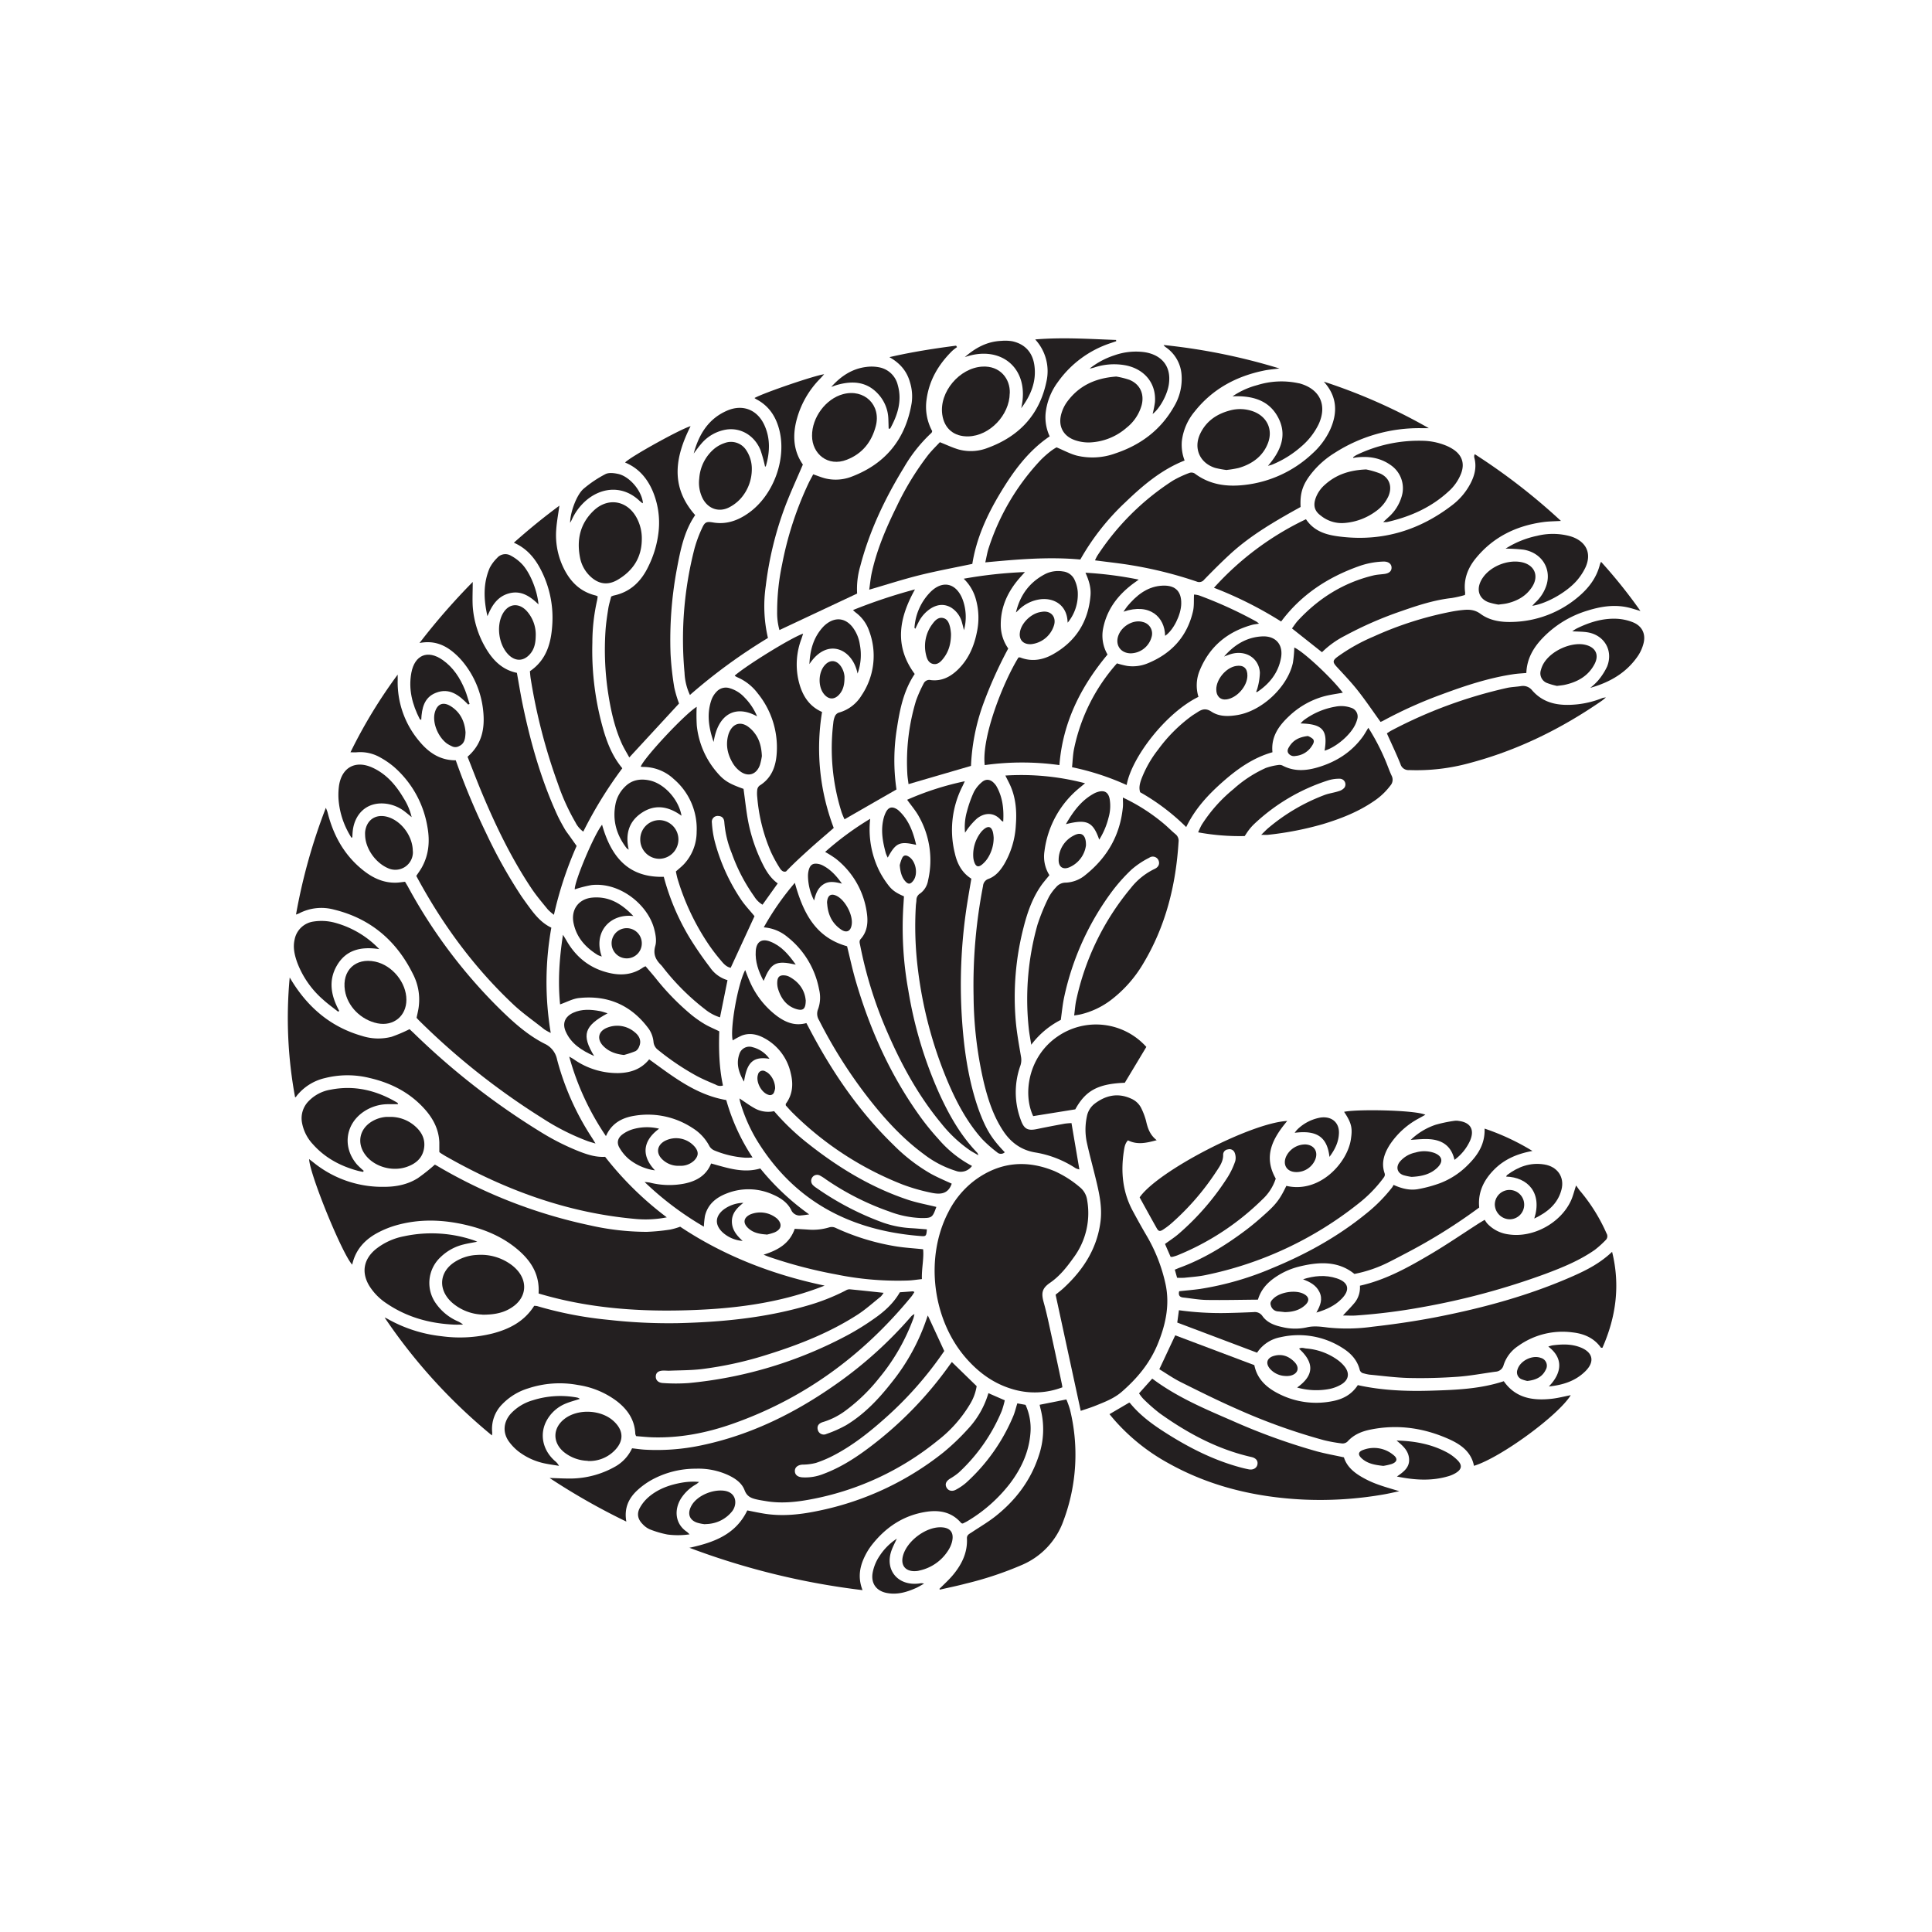 <svg id="Livello_1" data-name="Livello 1" xmlns="http://www.w3.org/2000/svg" viewBox="0 0 841.89 841.89">
  <defs>
    <style>
      .cls-1 {
        fill: #231f20;
      }
    </style>
  </defs>
  <title>Glos</title>
  <g>
    <path class="cls-1" d="M392.07,563.13l5.73-.42c.14,0,.31.14.67.31-.45.66-.82,1.35-1.31,1.94-21,25.6-46.7,44.52-78,55.5-11.38,4-23.1,6.28-35.24,5.85-2.25-.09-4.49-.33-6.7-.5a3.58,3.58,0,0,1-.38-.93c-.23-6.11-3.33-10.64-8-14.27a37.2,37.2,0,0,0-16.91-7.07A43.66,43.66,0,0,0,230.15,605a26.33,26.33,0,0,0-11.27,6.88,15.22,15.22,0,0,0-4.39,12.43,7.84,7.84,0,0,1-.12,1.19,239.76,239.76,0,0,1-46.77-51.38,10.83,10.83,0,0,1,1.1.49,61.23,61.23,0,0,0,23.64,7.65,58.84,58.84,0,0,0,22.43-1.22c7.3-1.92,13.73-5.25,18-12a5.74,5.74,0,0,1,1.33.11,165.63,165.63,0,0,0,31.2,6,234.55,234.55,0,0,0,30.2,1.43c18.92-.46,37.68-2.25,56-7.56a91.47,91.47,0,0,0,16.94-6.63,3.36,3.36,0,0,1,1.74-.57c4.85.45,9.69,1,14.85,1.54a10,10,0,0,1-1.21,1.62c-3.33,2.66-6.51,5.55-10.07,7.86-12.14,7.83-25.47,13.1-39.19,17.39a158.51,158.51,0,0,1-28.91,6.38c-4.68.55-9.43.5-14.14.7-.73,0-1.45-.06-2.18-.07-2.27,0-3.46.79-3.56,2.44s1,2.89,3.19,3a80.09,80.09,0,0,0,11.17,0,183.29,183.29,0,0,0,69.57-21.07,112.65,112.65,0,0,0,11.09-6.91c4.51-3.11,8.57-6.74,11.35-11.62"/>
    <path class="cls-1" d="M359.26,560.25c-20.1,7.94-41.13,10.31-62.41,10.77-21,.47-41.84-1.3-62.15-7.37.52-8.27-3.29-14.2-9.09-19.13-6.44-5.47-14-8.68-22.13-10.63-10.5-2.52-21-2.88-31.47.23a41.67,41.67,0,0,0-6.8,2.74c-5.94,3-10.25,7.46-11.73,14.23-4.32-4.58-18.5-39.21-18.78-46,.75.58,1.39,1.06,2,1.55a47.56,47.56,0,0,0,30.81,10.53c5.12,0,10.17-1,14.58-3.79a81.24,81.24,0,0,0,7.4-5.88c.14.07.61.3,1.06.57A220.66,220.66,0,0,0,257,533.94a112.87,112.87,0,0,0,24.84,2.85,89.09,89.09,0,0,0,10.28-1,29.92,29.92,0,0,0,4.27-1.24c18.93,12.63,40.16,20.89,62.92,25.66"/>
    <path class="cls-1" d="M462.93,604.54a33.65,33.65,0,0,1-22.15.66c-8-2.44-14.38-7.17-19.82-13.38-14.73-16.86-18-43.85-7.71-63.62a39.69,39.69,0,0,1,11.8-14.08c10.77-7.8,22.34-8.82,34.52-3.77a46,46,0,0,1,11,7,8.76,8.76,0,0,1,3.19,5.76,32.53,32.53,0,0,1-6,25c-2.9,4.07-6,8-10.18,10.87-3.61,2.49-3.9,4.54-2.73,8.72,1.32,4.7,2.29,9.51,3.34,14.28,1.52,6.91,3,13.84,4.45,20.76.12.52.19,1,.32,1.84"/>
    <path class="cls-1" d="M272.94,663.05a287,287,0,0,1-33.45-19c3.78.09,7.11.32,10.42.21a40,40,0,0,0,18.38-5.3,17.58,17.58,0,0,0,7.14-7.85c1.83.2,3.62.48,5.42.59a93.52,93.52,0,0,0,24.64-1.85c22-4.58,41.55-14.39,59.71-27.29a179.93,179.93,0,0,0,31.65-28.68,4.24,4.24,0,0,1,1.62-1.24,16.8,16.8,0,0,1-.45,1.86,88,88,0,0,1-15,26.08,77,77,0,0,1-14.42,14,31.91,31.91,0,0,1-9.88,5.06c-2,.57-2.76,1.76-2.38,3.33a2.69,2.69,0,0,0,3.82,1.88,52.05,52.05,0,0,0,8.65-3.86c7.8-4.73,14-11.26,19.58-18.37a90.5,90.5,0,0,0,15.51-28.28c.1-.31.22-.61.41-1.11,2.44,5.27,4.78,10.33,7.16,15.49a158.35,158.35,0,0,1-26.07,29.54c-6.75,6-13.81,11.56-21.81,15.78a52,52,0,0,1-8,3.43,23.48,23.48,0,0,1-5.89.75c-2,.14-3.34,1.14-3.33,2.78s1.17,2.58,3.12,2.76a21.13,21.13,0,0,0,9.33-1.48c7.66-2.85,14.41-7.26,20.85-12.18a163,163,0,0,0,34-35.09c.36-.5.74-1,1.12-1.49l10.8,10.51a21.3,21.3,0,0,1-3,8,57,57,0,0,1-14.08,15.78A123.42,123.42,0,0,1,353,653.41c-6.33,1.18-12.77,1.81-19.23.72-1.43-.24-2.87-.45-4.28-.79-2.23-.53-4-1.28-5-3.89-1.25-3.36-4.26-5.33-7.48-6.8A31.16,31.16,0,0,0,303.23,640a39.8,39.8,0,0,0-19.31,4.91,33,33,0,0,0-6.35,4.64c-3.68,3.47-5.67,7.73-4.63,13.53"/>
    <path class="cls-1" d="M642.58,197.87A268.76,268.76,0,0,1,680.2,227c-2.84.17-5.25.17-7.62.49-11.79,1.59-21.87,6.47-29.49,15.8-3.52,4.31-5.4,9.23-4.64,14.92a5.59,5.59,0,0,1-.09,1.07,48.82,48.82,0,0,1-5.71,1.31c-7.55.84-14.7,3.16-21.8,5.64a162.49,162.49,0,0,0-24.91,10.87,40.07,40.07,0,0,0-9.87,7.11L563,273.85c.88-1.17,1.64-2.4,2.6-3.44,9.06-9.76,19.91-16.55,32.92-19.67,1.59-.38,3.24-.42,4.86-.65,2-.29,3.07-1.28,3-2.84s-1.4-2.6-3.54-2.54a35,35,0,0,0-10.91,2.1c-13.1,4.7-24.4,12-33,23.15-.16.21-.32.43-.67.87A168.22,168.22,0,0,0,529,256.13a127.81,127.81,0,0,1,40.09-29.87c3.94,5.88,10,7.07,16.09,7.71,17.8,1.9,33.73-3.09,47.82-14a28.24,28.24,0,0,0,7.42-8.63c2.1-3.76,3.21-7.71,2-12a3.13,3.13,0,0,1,0-.81,3.41,3.41,0,0,1,.22-.59"/>
    <path class="cls-1" d="M263.7,504.11a142.56,142.56,0,0,0,26.86,26.36,47.61,47.61,0,0,1-14.05.66c-29.35-2.66-56.31-12.58-81.77-27-1-.54-1.87-1.12-2.8-1.7a2.91,2.91,0,0,1-.5-.46c0-1.46,0-2.82,0-4.17-.21-5.64-2.67-10.33-6.32-14.43-6.45-7.24-14.67-11.45-24-13.61a40,40,0,0,0-19.41,0,22.09,22.09,0,0,0-12.28,7.59c-.23.29-.36.64-.83.85a189.91,189.91,0,0,1-2.36-52.24c.46.74.91,1.5,1.38,2.24,7.23,11.39,17,19.47,30.14,23.22a23.12,23.12,0,0,0,12.9.37,66.68,66.68,0,0,0,7.81-3.32c.32.3,1.05,1,1.75,1.64a316.49,316.49,0,0,0,55.59,43.29A104.66,104.66,0,0,0,253.05,502c3.41,1.28,6.87,2.33,10.65,2.09"/>
    <path class="cls-1" d="M198.59,331.27A307.85,307.85,0,0,0,212,363.39a217.47,217.47,0,0,0,15.16,27.07c1.38,2,2.83,4,4.33,6,2.38,3.11,5,6,8.76,7.78a134.23,134.23,0,0,0-.26,45.87,22.64,22.64,0,0,1-2.83-1.57C232.75,445,228.1,441.79,224,438c-17.4-16.3-31.31-35.27-42.6-56.31.83-1.26,1.69-2.42,2.39-3.66,3.12-5.58,3.58-11.59,2.46-17.72a44.29,44.29,0,0,0-14.58-26.14,35.84,35.84,0,0,0-5.8-4,17.53,17.53,0,0,0-10.46-2.35c-.78.07-1.57,0-2.69,0a217.75,217.75,0,0,1,20.58-33.86v2.28a39.75,39.75,0,0,0,9.51,26.87c4,4.82,8.95,8.24,15.78,8.2"/>
    <path class="cls-1" d="M259.46,498.29c-1.49-.45-2.51-.72-3.5-1.08a101.67,101.67,0,0,1-19.86-10.1,311,311,0,0,1-53.5-42.42c-.38-.38-.73-.8-1.07-1.17.37-1.84.84-3.59,1-5.37a24.11,24.11,0,0,0-2.48-13.5c-7.2-14.69-18.59-24.43-34.61-28.31a21,21,0,0,0-15.1,1.67,11.22,11.22,0,0,1-1.35.51A250.22,250.22,0,0,1,142,352c.39,1,.63,1.54.76,2.06,2.54,10.17,7.44,18.9,15.8,25.42,4.18,3.27,8.85,5.36,14.29,5.15,1.17-.05,2.33-.25,3.65-.39.39.66.81,1.34,1.19,2a225.93,225.93,0,0,0,40.67,54c5.74,5.59,11.76,10.93,18.94,14.57a9.61,9.61,0,0,1,5.46,6.93,116.16,116.16,0,0,0,15.12,33.93c.45.68.85,1.38,1.59,2.57"/>
    <path class="cls-1" d="M470.94,614.8c-3.68-17-7.28-33.65-10.95-50.62,1.13-.95,2.58-2,3.89-3.27,8.4-7.86,14.28-17.13,15.7-28.79.7-5.77-.41-11.41-1.74-17-1.38-5.83-3-11.6-4.28-17.45a27.18,27.18,0,0,1,.05-11.11,9.1,9.1,0,0,1,3.48-5.67c4.85-3.64,10.1-4.76,15.83-2.14a8.77,8.77,0,0,1,4.56,4.49,29.62,29.62,0,0,1,1.89,5.08c.72,3.14,1.61,6.14,4.67,8.53-4.47,1.21-8.43,2.12-12.51.07-1.34,1.38-1.56,3.16-1.81,4.8-1.37,9-.52,17.77,3.88,25.93,1.9,3.52,3.81,7,5.85,10.47a71.4,71.4,0,0,1,8.45,21.46c1.93,9,.05,17.68-3.4,26.07s-8.92,14.94-15.57,20.74c-3.4,3-7.61,4.57-11.74,6.23-2,.8-4,1.41-6.25,2.17"/>
    <path class="cls-1" d="M300.3,674.49c10.57-2.28,20.26-5.7,25.34-16.31,2.63.51,5.18,1.07,7.75,1.47,7.75,1.18,15.44.33,23-1.25a128.56,128.56,0,0,0,54.53-25.35,98.83,98.83,0,0,0,10.65-10.12,39,39,0,0,0,9.14-15.84l7.13,3.11a38,38,0,0,1-1.33,4.66,76.8,76.8,0,0,1-18.72,26.83,26.59,26.59,0,0,1-3.78,2.64c-1.74,1.09-2.3,2.37-1.59,3.8s2.37,2,4.17,1a23.7,23.7,0,0,0,4.48-3.07,81.55,81.55,0,0,0,20.44-28.91c.74-1.73,1.16-3.61,1.8-5.62l3.58.65a24.79,24.79,0,0,1,2.1,12.71c-.72,8.13-4.06,15.2-8.92,21.61a66.06,66.06,0,0,1-18.25,16.2c-.76.47-1.58.84-2.27,1.2-.34-.09-.58-.08-.67-.19-3.92-4.64-9.08-5.76-14.76-5-10.16,1.42-18.09,6.67-24.31,14.65a27.84,27.84,0,0,0-2.87,4.62c-2.31,4.63-3.22,9.44-1.08,14.94a322.22,322.22,0,0,1-75.57-18.51"/>
    <path class="cls-1" d="M547.81,589.46,513,576.32c.25-1.78.48-3.52.73-5.37a133.67,133.67,0,0,0,21.61,1.19c3.64-.08,7.27-.21,10.9-.37a4,4,0,0,1,3.91,1.76c2.08,2.88,5.29,4.05,8.63,4.76a23.59,23.59,0,0,0,10.54.15c3.18-.78,6.31-.34,9.43.06a80.45,80.45,0,0,0,19.31-.36c9.36-1.06,18.71-2.42,28-4.22,20.42-4,40.42-9.44,59.51-17.89,6-2.65,11.78-5.65,16.92-10.53,3.63,14.72,1.66,28.47-4.21,41.81-.35,0-.6,0-.66-.06-3-4.23-7.44-6.1-12.34-6.64a33.18,33.18,0,0,0-23.74,5.93,15.76,15.76,0,0,0-6.33,8.3,3.79,3.79,0,0,1-3.51,2.89c-5.57.76-11.11,1.83-16.71,2.22-7,.49-14,.68-21,.52-5.79-.13-11.57-.93-17.35-1.47a22.57,22.57,0,0,1-2.38-.53,2.18,2.18,0,0,1-1.8-1.76c-1.09-4.1-3.8-7-7.27-9.2a35.38,35.38,0,0,0-27.14-4.82,15.65,15.65,0,0,0-10.27,6.77"/>
    <path class="cls-1" d="M489.34,347.55a81.68,81.68,0,0,1,18.05,11.6c1.67,1.41,3.19,3,4.87,4.37a3.66,3.66,0,0,1,1.31,3.35c-1.16,18.86-5.62,36.76-15.44,53.09a55.22,55.22,0,0,1-14.27,16,35.41,35.41,0,0,1-13,6.07c-.75.18-1.53.27-2.78.47.33-2.49.45-4.65.92-6.73A113.49,113.49,0,0,1,492.75,387a29.11,29.11,0,0,1,10.31-8.32c1.79-.8,2.38-2.2,1.81-3.69a2.7,2.7,0,0,0-4.09-1.21,37.22,37.22,0,0,0-7.65,5.1,75.15,75.15,0,0,0-9,10.17,119,119,0,0,0-20.39,45.37c-.68,3.18-1,6.45-1.48,10a37.41,37.41,0,0,0-12.88,10.84c-.44-2.8-.88-5-1.09-7.14A119.69,119.69,0,0,1,452.08,403,88,88,0,0,1,457,391a20.4,20.4,0,0,1,3.2-4.38,5.37,5.37,0,0,1,4.25-2,14.33,14.33,0,0,0,8.7-3.48c9.42-7.59,15-17.34,16.16-29.48.12-1.24,0-2.52,0-4.07"/>
    <path class="cls-1" d="M505.18,596.67c2.36-5,4.58-9.77,6.94-14.79l34.47,13c1.26,6.3,5.59,10,11,12.65a35.85,35.85,0,0,0,23,3.05c4.54-.85,8.4-2.86,11.09-7,10.49,2.33,21.18,2.74,31.87,2.42s21.4-.7,31.74-4.12c5.14,7.37,12.61,8.53,20.74,7.67,2.85-.31,5.66-1.05,8.44-1.59-5.43,8.85-30.54,27.24-42.17,30.79-1.2-6.1-5.7-9.29-10.85-11.61-11-4.93-22.4-6.58-34.26-4.18-3.78.77-7.28,2.17-10,5.21a3.15,3.15,0,0,1-2.38.83,63.89,63.89,0,0,1-8-1.45A260,260,0,0,1,539.06,614c-8.3-3.64-16.43-7.69-24.54-11.74-3.31-1.66-6.37-3.81-9.34-5.61"/>
    <path class="cls-1" d="M557.64,160.55c-2.29.3-4.6.47-6.85.93-12.14,2.49-22.49,8.07-30.26,17.91A24.61,24.61,0,0,0,515,192.25a19.08,19.08,0,0,0,1.21,8.42c-10.13,4-18.22,10.88-25.89,18.26a104.88,104.88,0,0,0-19.56,24.89c-13.71-1.27-27.35-.09-41.41,1.24.55-2.34.85-4.39,1.5-6.31a101.33,101.33,0,0,1,22.71-38.36,45.74,45.74,0,0,1,4.5-3.95,21.34,21.34,0,0,1,2.35-1.5c3.17,1.32,5.9,2.84,8.83,3.6a29.22,29.22,0,0,0,16.88-1c10.9-3.65,19.62-10.14,25.38-20.23a23.46,23.46,0,0,0,3.37-14.08,15.88,15.88,0,0,0-6.82-11.89,3.3,3.3,0,0,1-1-1,265.4,265.4,0,0,1,50.51,10.23"/>
    <path class="cls-1" d="M466.92,489.44c1.17,6.89,2.28,13.39,3.43,20.16a7.17,7.17,0,0,1-1.64-.54,45.26,45.26,0,0,0-17.61-6.87c-6.08-1-10.66-4.35-14-9.45-4.31-6.54-6.66-13.88-8.47-21.41a171.2,171.2,0,0,1-4.38-37.26,226.33,226.33,0,0,1,4.12-48,3.52,3.52,0,0,1,2.44-3.11c3-1.12,5-3.51,6.66-6.19a37.56,37.56,0,0,0,5.2-17.31c.42-5.57.06-11.09-2.07-16.34-.67-1.65-1.55-3.22-2.5-5.17a109.86,109.86,0,0,1,34.72,3.36l-2.07,1.73a42.41,42.41,0,0,0-15.6,27.8,15.2,15.2,0,0,0,2.14,10.52c-1.29,1.62-2.68,3.17-3.83,4.86-3.68,5.41-5.8,11.5-7.39,17.76a121.58,121.58,0,0,0-3.41,41.35c.47,5.05,1.4,10.06,2.24,15.07a7.75,7.75,0,0,1-.25,3.94,34.4,34.4,0,0,0,.19,23.75c1.41,3.9,3,4.75,7.06,3.9s8-1.59,12-2.33a28.77,28.77,0,0,1,3.05-.26"/>
    <path class="cls-1" d="M566.71,220.94c-11,6.1-21.72,12.26-30.87,20.71-3.8,3.51-7.46,7.19-11.07,10.89a2.74,2.74,0,0,1-3.31.88,178.69,178.69,0,0,0-28.72-7.16c-4.57-.76-9.17-1.24-13.76-1.85l-1.82-.23a20.06,20.06,0,0,1,1-2A111.17,111.17,0,0,1,511,209.49a45.43,45.43,0,0,1,7.37-3.44,2.71,2.71,0,0,1,2.22.27c6.51,4.88,13.86,5.9,21.71,5a51.43,51.43,0,0,0,29.61-13.7,32.4,32.4,0,0,0,7.63-10.2c3.45-7.52,3.19-14.61-2.67-21.11a245.72,245.72,0,0,1,45.75,20.27h-3.37a68,68,0,0,0-37.66,10.78,39.3,39.3,0,0,0-10.16,9c-3.82,4.84-5,8.58-4.68,14.61"/>
    <path class="cls-1" d="M601.56,314.53c-3.41-4.73-6.5-9.33-9.93-13.67-2.86-3.62-6.1-7-9.22-10.39-1.69-1.87-1.71-2.65.28-4.16a79.9,79.9,0,0,1,15.87-8.93,151.32,151.32,0,0,1,34.11-10.88c1.61-.3,3.23-.54,4.85-.69,2.72-.27,5.17-.14,7.65,1.7,4.08,3,9.09,3.68,14,3.5A46,46,0,0,0,687.86,260c4.47-3.78,7.89-8.27,9.33-14.07a8.76,8.76,0,0,1,.5-1.11,221.53,221.53,0,0,1,17.15,21.42c-2.22-.63-4-1.24-5.79-1.62-5.85-1.23-11.56-.32-17.17,1.43a45,45,0,0,0-19.76,12.08c-4,4.2-6.78,9-7,15.13-1.9.17-3.78.25-5.64.53-10.73,1.6-21,5-31.09,8.75a190,190,0,0,0-25.79,11.6c-.31.17-.65.28-1,.43"/>
    <path class="cls-1" d="M451.12,147.91c12.12-1,23.67-.18,35.23.23,0,.18,0,.36.07.54l-2.37.81a45.73,45.73,0,0,0-23.08,17,27.65,27.65,0,0,0-5.35,13.8,19.69,19.69,0,0,0,1.79,9.85c-9.46,6.41-15.92,15.37-21.65,24.91s-10.3,19.59-12.06,30.67c-7.62,1.61-15.19,3-22.65,4.84s-14.58,4.17-22.28,6.4c.36-2.43.56-4.67,1-6.86,2.19-10.28,6.28-19.88,10.9-29.25a123.17,123.17,0,0,1,13.89-22.73c1.63-2,3.52-3.84,5-5.43,3.09,1.22,5.62,2.44,8.28,3.2a20.17,20.17,0,0,0,12.59-.73c13.62-5,22.48-14.36,25.53-28.71a20.42,20.42,0,0,0-4.84-18.51"/>
    <path class="cls-1" d="M203.74,329.76c6.39-5.56,7.61-12.5,6.81-20.07a39.87,39.87,0,0,0-8.7-21.1,31,31,0,0,0-3.78-3.91c-4.21-3.69-9-5.7-15.27-4.48A288.51,288.51,0,0,1,206,253.59c0,4-.2,7.4,0,10.71a41.58,41.58,0,0,0,5.77,18.28c3.11,5.24,7.2,9.33,13.47,10.62.86,4.71,1.6,9.37,2.56,14,3.39,16.29,7.91,32.24,14.81,47.44,1,2.23,2.2,4.38,3.41,6.5.72,1.26,1.66,2.39,2.49,3.58s1.59,2.24,2.76,3.91a161,161,0,0,0-9.89,30,22.26,22.26,0,0,1-2.64-2.29c-2.45-3-5-6-7.17-9.24-8.54-12.81-15.25-26.6-21.22-40.76-2.29-5.42-4.37-10.93-6.6-16.54"/>
    <path class="cls-1" d="M300.63,302.81a25.33,25.33,0,0,1-2.34-9.67,158.36,158.36,0,0,1,4.32-54A55.22,55.22,0,0,1,306,230c1.17-2.55,1.93-2.8,4.74-2.33,5.85,1,10.94-.88,15.58-4.21,10.65-7.62,16.41-23.13,13.36-35.78-1.46-6-4.54-10.84-10.2-13.75a7.6,7.6,0,0,1-.7-.49c4.15-2.3,26-9.77,30.35-10.36-.67.74-1.16,1.32-1.69,1.87a40,40,0,0,0-10.16,17.48c-2,7.14-1.61,14,2.58,20-2.66,6.26-5.42,12.19-7.73,18.28a148.89,148.89,0,0,0-8.43,34.57,61.05,61.05,0,0,0,.94,22.72,240.76,240.76,0,0,0-34,24.85"/>
    <path class="cls-1" d="M339.65,274.54a28,28,0,0,1-1-8.07,99.45,99.45,0,0,1,2.17-20.57,148,148,0,0,1,11.54-35.38c.62-1.29,1.34-2.52,2-3.83,1.8.62,3.39,1.27,5,1.71a19.23,19.23,0,0,0,12-.79c14.73-5.68,23.31-16.47,25.91-32a20.68,20.68,0,0,0-.7-8.9c-1.31-4.8-4.2-8.37-9-11.08,9.94-2.28,19.47-3.76,29.05-5l.42.63a20.66,20.66,0,0,0-2.08,1.62c-6,5.92-10.09,12.81-11.21,21.29a22.22,22.22,0,0,0,2.48,13.71c-.12.26-.16.58-.34.75a65.06,65.06,0,0,0-12,15.09c-8.24,13.46-15,27.58-19,42.93a35.28,35.28,0,0,0-1.39,12l-33.88,15.92"/>
    <path class="cls-1" d="M274.22,330.07c-1.12-2.07-2.37-4.06-3.32-6.18-3.22-7.19-4.83-14.83-6-22.57a125.87,125.87,0,0,1-1.05-26.38c.21-3.26.71-6.51,1.21-9.73.28-1.78.84-3.52,1.26-5.25a6.86,6.86,0,0,1,1.12-.45c7.39-1.55,12.1-6.31,15.19-12.88a45.09,45.09,0,0,0,4.37-15.1,35.51,35.51,0,0,0-2.61-17.6c-2.43-5.61-6.2-10-12-12.38,1.94-2.31,24.29-14.69,28.54-15.84-6.68,13.26-9.06,26.26,2,38.75-4.83,7-6.45,15.31-8,23.59a167.88,167.88,0,0,0-2.73,36.9,132.94,132.94,0,0,0,1.62,14.61,51.75,51.75,0,0,0,2.08,7c-7.1,7.71-14.28,15.49-21.69,23.52"/>
    <path class="cls-1" d="M271.17,334.79a182,182,0,0,0-17,27.6,11.13,11.13,0,0,1-3.42-4.05,93.54,93.54,0,0,1-7.64-16.84,247.94,247.94,0,0,1-11.86-45.81c-.17-1.06-.23-2.15-.34-3.2,7.3-4.95,9.28-12.41,9.76-20.41a45.51,45.51,0,0,0-5.09-24c-2.6-5-6.13-9.18-11.66-11.59,6.48-5.78,13-11.08,19.84-16.14-.5,3.66-1.14,7-1.38,10.45a32.54,32.54,0,0,0,2.73,15.68c2.88,6.45,7.28,11.25,14.42,13a5.7,5.7,0,0,1,.92.39c-.08.56-.12,1.16-.26,1.75A84.22,84.22,0,0,0,258.13,280a124.93,124.93,0,0,0,5.09,39c1.72,5.59,3.93,10.94,7.95,15.76"/>
    <path class="cls-1" d="M585.63,635.08c1.49,4.76,5.59,7.52,10.15,9.82,4.4,2.21,9.14,3.42,14,4.91-2.42.5-4.81,1.08-7.24,1.48a161.14,161.14,0,0,1-34.46,2.17c-20.74-1-40.58-5.61-58.86-15.81a86.75,86.75,0,0,1-23.53-18.78c-.71-.81-1.4-1.65-2.22-2.63l8.53-5c.09,0,.31,0,.4.14,4.06,5,9.12,8.84,14.48,12.3,10.64,6.88,21.81,12.64,34.15,15.89,1.05.27,2.11.52,3.17.72,1.94.35,3.48-.58,3.75-2.2s-.73-2.74-2.61-3.17c-14.79-3.34-27.82-10.37-40-19.07a77.21,77.21,0,0,1-7.14-6.29,18.41,18.41,0,0,1-1.85-2.39l5.75-6.43c10.65,8,22.76,13.13,34.81,18.34a270.2,270.2,0,0,0,37,13.39c3.75,1,7.58,1.69,11.7,2.58"/>
    <path class="cls-1" d="M686.77,516.56c.76,1,1.24,1.79,1.82,2.46a76.13,76.13,0,0,1,11.47,18.44,2.34,2.34,0,0,1-.45,3,42.42,42.42,0,0,1-4.64,4.17c-6.6,4.62-14,7.65-21.48,10.45a316,316,0,0,1-54,14.57,259.53,259.53,0,0,1-28.6,3.59c-1.78.13-3.59,0-5.67,0,1.9-2.08,3.73-3.87,5.32-5.86a10.62,10.62,0,0,0,2.06-7.12c11.46-2.57,21.34-8.16,31.1-13.92,7-4.15,13.77-8.79,20.64-13.2.74-.48,1.51-.91,2.64-1.59a14,14,0,0,0,1,1.5,15.37,15.37,0,0,0,9.5,4.86c10.68,1.58,22.66-5,27.12-14.8.84-1.86,1.32-3.88,2.19-6.53"/>
    <path class="cls-1" d="M338.87,385l-6.59,9.23a10.54,10.54,0,0,1-3.63-3.61,76.69,76.69,0,0,1-9.77-18.79,45.09,45.09,0,0,1-3.24-13.44c-.09-1.85-1.06-2.78-2.65-2.82a2.53,2.53,0,0,0-2.77,2.95,43.61,43.61,0,0,0,1.22,8.05A83.75,83.75,0,0,0,322.92,392c1.75,2.61,4,4.92,5.86,7.24l-10.37,22.47c-1.69-.29-3-1.61-4.12-3a79.66,79.66,0,0,1-5.62-7.34,104.83,104.83,0,0,1-13.43-28.46c-.15-.52-.27-1.05-.39-1.58s-.22-1.06-.33-1.57c1.27-1.15,2.57-2.15,3.66-3.34a20.69,20.69,0,0,0,5.39-13.93,28.45,28.45,0,0,0-9.95-23,19.49,19.49,0,0,0-13.36-5.29,10,10,0,0,1-1.06-.11c1.38-3.82,19-22.74,24.39-26.09a74.76,74.76,0,0,0,.05,8.22A37,37,0,0,0,312,336.07c3.38,4.08,5.5,5.37,12,7.69.67,4.75,1.14,9.44,2,14.05a72.42,72.42,0,0,0,6,18c1.67,3.46,3.59,6.73,6.88,9.13"/>
    <path class="cls-1" d="M395.34,348.49a125.62,125.62,0,0,1,25.07-8.05c-.44,1-.73,1.63-1.06,2.29a42.05,42.05,0,0,0-3.25,29.17c1,4.4,3,8.38,7.18,11-.49,2.88-1,5.73-1.45,8.58a227.68,227.68,0,0,0-2.69,51.89c.79,12.28,2.38,24.4,6,36.19.59,1.91,1.23,3.8,1.95,5.66,2.93,7.52,5.31,11.22,10.75,16.89a2.42,2.42,0,0,1-3.36,0,55.69,55.69,0,0,1-6.5-5.74c-6.73-7.55-11.36-16.42-15.25-25.66a182.78,182.78,0,0,1-12.7-48,151.82,151.82,0,0,1-.94-28c.05-.81.22-1.63.25-2.44a3.3,3.3,0,0,1,1.6-2.91,8.73,8.73,0,0,0,3.47-5.68,38.82,38.82,0,0,0-3.89-27.7c-1.38-2.6-3.38-4.87-5.22-7.47"/>
    <path class="cls-1" d="M522.24,303.66c-14.29,7-29.16,26.47-31.29,38.42a112.81,112.81,0,0,0-23.8-7.76c.29-2.74.35-5.46.9-8.09a80.28,80.28,0,0,1,18.68-37.16,40.24,40.24,0,0,0,4.39,1.1,17.05,17.05,0,0,0,8.83-1.05c10.46-4.23,17.36-11.68,19.92-22.78.52-2.25.3-4.68.44-7.26a10,10,0,0,1,2.16.36,183,183,0,0,1,25,11.41,11,11,0,0,1,1.16.91c-1.23.22-2.12.29-3,.52-10.74,3-18.49,9.38-22.78,19.73a17,17,0,0,0-.61,11.65"/>
    <path class="cls-1" d="M607.29,516.34c3.64,1.65,7.11,2.47,10.66,1.83a56.91,56.91,0,0,0,9.67-2.63,34.23,34.23,0,0,0,12-7.88c4.32-4.26,7.54-9.09,7.31-15.86a102.14,102.14,0,0,1,20.85,9.75c-6.8,1.23-12.31,3.67-16.76,8.18s-7.09,9.84-6.44,16.46a240.18,240.18,0,0,1-31.85,19.89c-2.4,1.26-4.81,2.54-7.24,3.76a57.32,57.32,0,0,1-15.29,5.29c-7-5.68-15.24-5.32-23.61-3.32a32.12,32.12,0,0,0-10.67,4.64c-3.55,2.4-6.4,5.35-7.76,9.89-7.42.06-14.86.24-22.28.13-3.43-.05-6.85-.7-10.27-1.06-1.64-.17-2.19-1.06-1.77-2.74,3-.33,6.07-.57,9.11-1a131.6,131.6,0,0,0,31.29-9c14.6-6,28.33-13.52,40.65-23.48a68.83,68.83,0,0,0,11.72-11.73c.27-.37.47-.78.7-1.16"/>
    <path class="cls-1" d="M585.19,301.84c-3,.57-5.87.91-8.62,1.7A36,36,0,0,0,561.8,312c-4.53,4.23-8,9-7.31,15.8-8.37,2.36-15.23,7.22-21.59,12.82s-12.11,11.75-16,19.78a95.11,95.11,0,0,0-20.07-15.18c-.66-2.08-.07-4,.6-5.88a49.31,49.31,0,0,1,7.26-12.73A67.12,67.12,0,0,1,519.27,312c.88-.63,1.83-1.17,2.74-1.78,2-1.3,3.63-1.59,5.89-.11,3.4,2.23,7.38,2.13,11.34,1.47,10.65-1.78,21.8-12.16,24.15-22.72a51.34,51.34,0,0,0,.61-6.69c3.85,1.64,16.21,13.11,21.19,19.72"/>
    <path class="cls-1" d="M320.18,294.38c5.56-4.76,24.85-16.63,29.79-18.26-.29.89-.51,1.63-.77,2.36a31.42,31.42,0,0,0-1.37,17.43c1.35,6.3,4.18,11.6,10.39,14.34a97.61,97.61,0,0,0,5.09,50.53c-3.4,3-7,6-10.49,9.16s-7,6.34-10.26,9.78c-1.16.46-2.13-.38-2.79-1.49a60.26,60.26,0,0,1-3.79-6.91,75.51,75.51,0,0,1-6-23.94,14.12,14.12,0,0,1,0-3.25,2.79,2.79,0,0,1,1-1.79c5.37-3.32,7.18-8.58,7.5-14.38a37.32,37.32,0,0,0-8.32-25.86,21.88,21.88,0,0,0-8.93-7,7.06,7.06,0,0,1-.92-.53c-.07-.05-.09-.15-.13-.23"/>
    <path class="cls-1" d="M482.65,285.18c-11.67,14-19.55,29.57-21,48.22a117.9,117.9,0,0,0-32.55,0c-1.39-12.43,8.1-36.18,14.7-46.89a2.38,2.38,0,0,1,.8,0c4.95,1.93,9.74,1.12,14.16-1.35,10-5.6,15.5-14.25,16.44-25.69.27-3.3-.63-6.45-2.2-9.9a162.49,162.49,0,0,1,23.22,3c-1.11.81-1.83,1.31-2.52,1.82-6.64,5-11.35,11.16-13,19.46a16.27,16.27,0,0,0,1.92,11.37"/>
    <path class="cls-1" d="M369.12,412.34c1.22,4.92,2.31,10.07,3.78,15.11,6.3,21.6,15.45,41.87,28.79,60.1a111.74,111.74,0,0,0,7.27,8.83,49.76,49.76,0,0,0,14.6,11.69,6,6,0,0,1-7.1,2.13,44.46,44.46,0,0,1-13.91-7.27c-9.3-6.85-17-15.3-24.07-24.35a208.59,208.59,0,0,1-21.56-34,5.27,5.27,0,0,1-.43-4.84,14.87,14.87,0,0,0,.43-8.61,38,38,0,0,0-13.78-22.83,18.09,18.09,0,0,0-10.32-4.19,118.8,118.8,0,0,1,13.54-19.41c3.53,12.77,8.8,23.75,22.76,27.64"/>
    <path class="cls-1" d="M414.72,515.8c-1.72,5-5.6,4.69-9.43,3.84a81.46,81.46,0,0,1-12-3.48A141,141,0,0,1,345.47,485c-1.1-1.08-2.1-2.26-3.05-3.29,0-.36-.07-.59,0-.71,3.07-4.13,3.34-8.75,2.11-13.52A22.86,22.86,0,0,0,333,452.35c-3.05-1.65-6.32-2.38-9.71-1.11a32.13,32.13,0,0,0-4,2.13c-1.26-4.91,2.17-24.52,5.44-30.66.66,1.67,1.24,3.28,1.94,4.84a37.4,37.4,0,0,0,12,15.27c3.71,2.69,7.76,4.38,12.72,3,.5.93,1,1.87,1.49,2.81,9.75,18.53,21.42,35.67,36.51,50.32a76.61,76.61,0,0,0,16.14,12.47c3,1.65,6.18,3,9.25,4.4"/>
    <path class="cls-1" d="M585.68,484.5c5.55-1.26,31-.79,35.44,1.27l-2.68,1.49a34.82,34.82,0,0,0-12.81,11.56c-2.42,3.8-3.84,7.86-2.29,12.39.38,1.1-.21,1.71-.74,2.43a58,58,0,0,1-10.87,11,158,158,0,0,1-66.43,31c-3,.63-6.1.83-9.17,1.16a30.54,30.54,0,0,1-3.2,0c-.32-1.15-.62-2.24-1-3.53.75-.3,1.39-.58,2-.82,10.5-3.84,19.91-9.62,28.8-16.29,3.26-2.44,6.36-5.13,9.38-7.88,4.32-3.94,5.88-6.24,8.43-11.53,14.49,3.39,26.53-10,28.1-20.15.73-4.74.53-7-3-12.2"/>
    <path class="cls-1" d="M398.61,293.67c-4.76,7.08-6.45,15.16-7.71,23.35a87.23,87.23,0,0,0-.25,27c-7.56,4.33-15,8.61-22.64,13a31.93,31.93,0,0,1-1.25-3,92.13,92.13,0,0,1-3.64-39,9.54,9.54,0,0,1,.7-2.9,3,3,0,0,1,1.61-1.56,16.82,16.82,0,0,0,10-7.53,30.8,30.8,0,0,0,3.29-28.14,16.68,16.68,0,0,0-5.87-8,11.79,11.79,0,0,1-1.14-1.05,232.43,232.43,0,0,1,27-9c-6.92,12.43-9.19,24.54-.11,36.86"/>
    <path class="cls-1" d="M419.92,252.19a194.47,194.47,0,0,1,26.7-2.91c-1,1.13-1.66,1.83-2.29,2.56-5.12,5.88-8.29,12.52-8.24,20.49a17.86,17.86,0,0,0,3.26,10.26,187.07,187.07,0,0,0-11.13,24.85,90.25,90.25,0,0,0-5.1,26.31l-27.22,7.94c-.17-1.47-.48-3.15-.54-4.84a91.93,91.93,0,0,1,3.8-31.5,57.91,57.91,0,0,1,3.3-7.44,2.71,2.71,0,0,1,3.13-1.55c4.58.56,8.34-1.28,11.58-4.34,4.87-4.63,7.37-10.49,8.61-17a29.69,29.69,0,0,0-.5-13.77,19.53,19.53,0,0,0-5.36-9.09"/>
    <path class="cls-1" d="M379.2,356.8a40.84,40.84,0,0,0,4,22.79,39.47,39.47,0,0,0,3.8,6c1.8,2.4,3.51,3.51,6.91,5-.1,1.61-.2,3.3-.31,5a153.07,153.07,0,0,0,2.23,36.08,180.81,180.81,0,0,0,13.53,45c4.29,9.38,9.34,18.27,16.57,25.75a5.65,5.65,0,0,1,.4,1c-1.54-.91-2.71-1.51-3.79-2.24a58.44,58.44,0,0,1-12.28-11.53c-9.77-11.76-17.09-25-23.19-38.95A181.88,181.88,0,0,1,374.84,412c-.19-1-.58-1.94.23-2.83,3-3.36,3.26-7.48,2.64-11.57a36.24,36.24,0,0,0-13.57-23.47,46.73,46.73,0,0,0-4.58-2.89A131,131,0,0,1,379.2,356.8"/>
    <path class="cls-1" d="M699.79,303.93c-.83.67-1.29,1.1-1.8,1.45-17.7,12.22-36.73,21.6-57.57,27.12a87.08,87.08,0,0,1-26.4,3.07,3.6,3.6,0,0,1-3.76-2.65c-1.79-4.45-3.87-8.79-5.91-13.35.59-.37,1.22-.84,1.92-1.21a202.93,202.93,0,0,1,50.37-18.58c2-.44,4.14-.48,6.19-.81a5.06,5.06,0,0,1,4.82,1.86c5.24,6,12.1,6.82,19.4,6.12a41,41,0,0,0,11.31-2.81,7.61,7.61,0,0,1,1.43-.21"/>
    <path class="cls-1" d="M409.4,692.33c2-2,4.08-3.87,5.86-6,3.81-4.58,6.39-9.73,6.09-15.9-.08-1.55,1-2,1.95-2.61,3.69-2.47,7.58-4.71,11-7.5,8.5-6.87,14.88-15.36,18.32-25.87a35.54,35.54,0,0,0,.85-20.4c-.13-.51-.24-1-.44-1.9l11.65-2.33a41,41,0,0,1,1.54,4.27,82.1,82.1,0,0,1-2.77,48.49,32.81,32.81,0,0,1-18.1,19.34,149.89,149.89,0,0,1-24.48,8.15c-3.76,1-7.56,1.77-11.34,2.64l-.15-.37"/>
    <path class="cls-1" d="M542.37,364.32a99.28,99.28,0,0,1-20.26-1.62,34.58,34.58,0,0,1,1.52-3.24,65.28,65.28,0,0,1,13.89-15.62,54,54,0,0,1,14.09-9.2,27.1,27.1,0,0,1,5.49-1.29,3,3,0,0,1,1.83.28c4.93,2.59,10,2.28,15.1.81,8-2.32,14.75-6.52,19.73-13.3.89-1.22,1.61-2.57,2.51-4a93.69,93.69,0,0,1,7.18,13.63c1.07,2.4,1.87,4.93,3,7.31a3.83,3.83,0,0,1-.6,4.27,29.3,29.3,0,0,1-7.32,6.86c-6.74,4.6-14.23,7.53-22,9.89a139,139,0,0,1-24,4.68c-.77.09-1.56,0-2.94,0,1.19-1.15,2-2,2.82-2.73a83.75,83.75,0,0,1,24.73-14.61c2-.76,4.21-1,6.27-1.7a4.88,4.88,0,0,0,2.43-1.5,2.48,2.48,0,0,0-2.09-3.9,15.88,15.88,0,0,0-5.08.75,84.17,84.17,0,0,0-32.29,19.12,22.83,22.83,0,0,0-2.16,2.44c-.61.78-1.13,1.64-1.84,2.68"/>
    <path class="cls-1" d="M510.09,547.64c-.83-1.9-1.63-3.72-2.43-5.57,2-1.47,4.07-2.79,5.91-4.37a112.42,112.42,0,0,0,21.48-24.87,33.4,33.4,0,0,0,3.23-6.87,6,6,0,0,0-.26-3.65,2.39,2.39,0,0,0-2.93-1.44A2.28,2.28,0,0,0,533,503.1c.1,3.07-1.63,5.34-3.15,7.65a111.26,111.26,0,0,1-19.23,22.19,32,32,0,0,1-3.91,2.95c-1.29.82-1.9.65-2.64-.66-2.54-4.5-5-9-7.46-13.46,7.87-11.46,48.65-32.54,64.31-33.3-6.21,7.46-10.62,15.21-5,25.12a21.26,21.26,0,0,1-5.86,9.11A113.73,113.73,0,0,1,513,547.05a19.13,19.13,0,0,1-2.08.63,3.1,3.1,0,0,1-.81,0"/>
    <path class="cls-1" d="M313.43,449.39c-.25,7.87-.08,15.76,1.61,23.63a3.75,3.75,0,0,1-3.17-.38c-2.84-1.2-5.69-2.4-8.4-3.85a112.32,112.32,0,0,1-16.7-11.26,4.91,4.91,0,0,1-2-3.57,12.12,12.12,0,0,0-2-5.55c-7.54-10.31-17.81-14.88-30.5-13.5-2.7.29-5.26,1.74-8.2,2.76-1-9.79-.37-19.73,1.25-30.32.7,1.13,1.1,1.76,1.46,2.4,4.32,7.6,10.66,12.51,19.25,14.34,5.08,1.08,9.93.54,14.29-2.57a8.56,8.56,0,0,1,1-.46c1.43,1.68,2.9,3.38,4.33,5.12a107.92,107.92,0,0,0,15.58,16,49.33,49.33,0,0,0,5.79,4.06c1.94,1.16,4.05,2,6.42,3.18"/>
    <path class="cls-1" d="M282.91,461.65c10.39,7.47,20.28,15.43,33.57,17.72a88.77,88.77,0,0,0,11.45,25,27.37,27.37,0,0,1-3.22.11,42.55,42.55,0,0,1-13.44-3.17,4.51,4.51,0,0,1-2.13-1.86,20.34,20.34,0,0,0-7.34-7.89,35.38,35.38,0,0,0-25-5.41c-5.48.81-10.22,3.16-12.75,8.92a116.31,116.31,0,0,1-16-34.64c.93.54,1.5.83,2,1.18a33.09,33.09,0,0,0,19.46,6c5.2-.14,9.83-1.61,13.38-6"/>
    <path class="cls-1" d="M313.74,443.32a19.68,19.68,0,0,1-6.51-3.51,102.07,102.07,0,0,1-17.79-17.58c-.46-.56-.86-1.18-1.37-1.69-2.35-2.34-3.56-4.73-2.52-8.37.65-2.27.13-5.08-.51-7.48-2.84-10.64-15.12-20.41-27.33-19a52.1,52.1,0,0,0-7.25,1.86c-.22-3.25,8.35-23.81,11.9-28.16,3.84,13.59,11.12,23.12,26.89,22.69a102.25,102.25,0,0,0,11.2,26.46,155.16,155.16,0,0,0,8.94,13,13.94,13.94,0,0,0,7.63,5.57l-3.28,16.25"/>
    <path class="cls-1" d="M499.53,456.21q-4.77,7.95-9.39,15.62c-11.68.44-17.1,3.41-21.57,11.58l-18.35,2.95c-4.67-9.86-2-26.15,10.71-34.75a29.45,29.45,0,0,1,38.6,4.6"/>
    <path class="cls-1" d="M408,526c-1.65,4.6-1.91,4.83-6.77,4.77a43.46,43.46,0,0,1-13.79-2.87,116.71,116.71,0,0,1-27.57-14,20.27,20.27,0,0,0-2.52-1.61A2.56,2.56,0,0,0,354,513a2.64,2.64,0,0,0,.3,3.48,9,9,0,0,0,1.49,1.18,125,125,0,0,0,29.14,15.16,44.84,44.84,0,0,0,12.52,2.39c2.15.13,4.3.33,6.45.5-.22,2.87-.35,3.09-2.56,2.92-30.81-2.35-55.48-15.22-71.8-42.21a70.89,70.89,0,0,1-7-16.2,15.57,15.57,0,0,1-.31-1.57c2.42,1.58,4.65,3.27,7.09,4.55a12.1,12.1,0,0,0,8,1,105,105,0,0,0,14.79,14.13c13.19,10.43,27.4,19.09,43.43,24.45,4,1.34,8.23,2.1,12.47,3.15"/>
    <path class="cls-1" d="M332.71,546.75c6.2-1.93,11.35-4.78,13.6-11.28,2,.11,3.86.21,5.74.33a24.79,24.79,0,0,0,9.41-1A3.82,3.82,0,0,1,364,535a101.51,101.51,0,0,0,26.41,8.11c3.82.62,7.72.84,11.85,1.27.4,4.1-.69,8.34-.53,13-2.16.23-4.11.55-6.07.62a133.84,133.84,0,0,1-31.37-2.67,202.05,202.05,0,0,1-29.14-7.63c-.83-.29-1.65-.64-2.47-1"/>
    <path class="cls-1" d="M208,541.09c-2.27.45-4.14.73-6,1.2a21.59,21.59,0,0,0-9.91,5.42,15.37,15.37,0,0,0-1.94,20.55,22.73,22.73,0,0,0,8.95,7.34,10.29,10.29,0,0,1,2.7,1.61c-1.37,0-2.74.06-4.1,0-10.53-.51-20.37-3.22-29.18-9.19a25.19,25.19,0,0,1-7.59-7.69c-3.48-5.76-2.54-11.44,2.61-15.82A28.07,28.07,0,0,1,176,538.73a57.28,57.28,0,0,1,30.57,1.78c.33.11.65.27,1.39.58"/>
    <path class="cls-1" d="M589.59,199.28a12.09,12.09,0,0,1,1.51-1,62.26,62.26,0,0,1,28.71-6.21,28.25,28.25,0,0,1,10.34,2.11,18.8,18.8,0,0,1,3.34,1.79c3.67,2.54,4.78,6.06,3.24,10.25a20.27,20.27,0,0,1-5.59,8c-7.61,7-16.77,11-26.75,13.27a10,10,0,0,1-1.64,0c.93-.86,1.55-1.43,2.16-2a19.28,19.28,0,0,0,6-9.56,12.2,12.2,0,0,0-4.84-13.22c-4.52-3.24-9.64-4-15-3.39-.44.05-.88.15-1.31.23l-.12-.26"/>
    <path class="cls-1" d="M486.46,164.09a38,38,0,0,1,5.58,1.38c4.69,1.85,6.71,6.15,5.45,11.07a19.05,19.05,0,0,1-6.53,9.81,26,26,0,0,1-16.1,6.45A18.08,18.08,0,0,1,469,192c-5.73-1.71-8.19-6.42-6.39-12.11a16.34,16.34,0,0,1,2.26-4.61c5.12-7.08,12.22-10.53,21.61-11.2"/>
    <path class="cls-1" d="M279.67,235.16c-.09,7.9-3.92,13.62-10.55,17.51-4.42,2.58-8.5,1.84-12.14-1.75a15.11,15.11,0,0,1-4.25-8.07c-1.48-7.73.09-14.67,5.87-20.24,6.26-6.05,14.77-4.59,18.87,3.1a18.88,18.88,0,0,1,2.2,9.45"/>
    <path class="cls-1" d="M210.2,572.85A21.36,21.36,0,0,1,197.43,568a15,15,0,0,1-2.11-2.11c-4.21-5.19-3.35-11.46,2.05-15.44A19.47,19.47,0,0,1,208,546.85a22.3,22.3,0,0,1,14.41,4,16.7,16.7,0,0,1,3.39,3.11c4.06,5,3.32,11.17-1.79,15.08-3.68,2.81-7.93,3.89-13.85,3.85"/>
    <path class="cls-1" d="M158.19,510.67c-.83-.18-1.68-.32-2.5-.55-7.5-2.07-14.13-5.63-19.35-11.51a18.57,18.57,0,0,1-4.73-9.34,10.61,10.61,0,0,1,2.93-9.49,17.16,17.16,0,0,1,9.5-4.94c10.47-2.06,20.12.31,29.15,5.71.11.07.14.29.28.62-1.66,0-3.24-.05-4.82,0A19,19,0,0,0,158,484.77c-7.64,5.55-8.7,15.41-2.43,22.68a36.6,36.6,0,0,0,2.94,2.75Z"/>
    <path class="cls-1" d="M440,171.37c-.08,9.44-8.71,18.59-18.09,18.79-6.15.13-10.44-3.35-11.31-9.52-1.39-9.85,7.55-20.31,17.43-20.89,7.74-.45,12.24,5.27,12,11.62"/>
    <path class="cls-1" d="M165.27,413.59c-7.91-1.21-14.5.24-18.52,7.25-3.79,6.61-2.44,13.25,1.08,19.68l-.5.32c-2.16-1.71-4.42-3.32-6.46-5.17a40.24,40.24,0,0,1-11.4-16.37c-1.12-3.18-1.88-6.44-1.09-9.87a9.75,9.75,0,0,1,8.33-7.87,22.29,22.29,0,0,1,9.16.51,41.78,41.78,0,0,1,19.4,11.52"/>
    <path class="cls-1" d="M352.62,529.19c-1.17.15-2.33.36-3.49.43a4,4,0,0,1-4.36-2.37c-1.65-3.29-4.67-5.29-8-6.72a25.73,25.73,0,0,0-19.88-.56c-4.69,1.76-8.44,4.68-9.69,9.86a38,38,0,0,0-.48,4.7,136.16,136.16,0,0,1-25.82-19.45,21.4,21.4,0,0,1,2.23.24,34.52,34.52,0,0,0,15.1.44c5.24-1.07,9.52-3.49,11.65-8.76,7,1.9,13.95,4.38,21.42,2.17a107.85,107.85,0,0,0,21.29,20"/>
    <path class="cls-1" d="M353.86,189.9c-.06-8,6-16.15,13.54-18.15,9.18-2.44,16.64,4.71,14.24,13.9-1.78,6.83-5.76,12-12.6,14.67-8.25,3.27-15.19-2.56-15.18-10.42"/>
    <path class="cls-1" d="M534.58,204.82a40.81,40.81,0,0,1-5-.91c-6.77-2.1-9.62-8.56-6.56-14.95,2.55-5.34,7-8.45,12.6-10a16.67,16.67,0,0,1,10.93.49c5.7,2.35,8.16,7.83,6,13.58s-6.89,9.17-12.74,10.88a43.21,43.21,0,0,1-5.17.86"/>
    <path class="cls-1" d="M537.09,172.71a34.65,34.65,0,0,1,10.8-4.9,35.3,35.3,0,0,1,17.73-.86c.27.06.55.09.8.16,8.78,2.47,12,9.48,8.19,17.76a30,30,0,0,1-7.66,9.79,45,45,0,0,1-12.43,7.74c-.47.2-1,.31-2,.61,5.62-6.54,8.51-13.39,4.43-21.11s-11.57-9.56-19.89-9.19"/>
    <path class="cls-1" d="M595.3,204.56a36.33,36.33,0,0,1,6.19,1.81c4,1.85,5.29,5.7,3.55,9.82a16.41,16.41,0,0,1-5.51,6.62,26.51,26.51,0,0,1-13.85,5.1,14.47,14.47,0,0,1-10.13-3.22c-2.75-2-3.38-4.39-2.22-7.67a14,14,0,0,1,4-5.78c4.78-4.31,10.46-6.36,18-6.68"/>
    <path class="cls-1" d="M177.09,435.68c0,7.06-5.62,11.63-12.56,10.25-7.23-1.45-13.15-7.42-14.23-14.36-1.35-8.65,4.6-14.33,13.15-12.54,7.47,1.57,13.66,9.12,13.64,16.65"/>
    <path class="cls-1" d="M327.61,204.56a19.28,19.28,0,0,1-4.95,12.79,17.58,17.58,0,0,1-5.17,3.86c-4.45,2.12-9,.4-11.29-4a15.22,15.22,0,0,1-1.49-8.73,18.52,18.52,0,0,1,6.62-13,14.5,14.5,0,0,1,4.49-2.44,7.88,7.88,0,0,1,9.34,3.11,14.58,14.58,0,0,1,2.45,8.36"/>
    <path class="cls-1" d="M656.07,239.08a41.14,41.14,0,0,1,13.75-5.59,28.51,28.51,0,0,1,13.74,0,18.25,18.25,0,0,1,2.06.65c5.85,2.37,7.88,7.23,5.32,13a25,25,0,0,1-3,4.85c-4,5.3-13.32,10.91-20.23,12,.53-.59.89-1,1.29-1.41a17.39,17.39,0,0,0,5-7.95c2-7.11-2.37-13.82-10.12-15.11a73.61,73.61,0,0,0-7.87-.45"/>
    <path class="cls-1" d="M169.69,486.7a16.17,16.17,0,0,1,10.81,3.73c3.3,2.73,5.11,6.2,4.17,10.55-.87,4-3.78,6.26-7.51,7.53-6.55,2.22-14.51-.26-18.23-5.64-3.34-4.83-2.3-10.51,2.54-13.81a14.24,14.24,0,0,1,6.86-2.36c.45,0,.91,0,1.36,0"/>
    <path class="cls-1" d="M256.14,636.57a17.34,17.34,0,0,1-10.44-3.84c-5-4.19-4.88-10.43.28-14.43,5.84-4.53,16-4.07,21.45,1,4.45,4.1,4.5,8.78.16,13a15.34,15.34,0,0,1-11.45,4.34"/>
    <path class="cls-1" d="M153.1,365c-.52-.91-1.08-1.79-1.55-2.73A35.59,35.59,0,0,1,147.5,348a30.65,30.65,0,0,1,.2-5.42c1.13-8.14,7.17-11.49,14.63-8.06,6.09,2.79,10.24,7.67,13.57,13.32a26.85,26.85,0,0,1,3.48,8.24c-1.19-1-1.93-1.59-2.67-2.18a16.8,16.8,0,0,0-8.36-3.66c-8.59-1.1-13.92,4.57-14.66,12.07-.09.86-.11,1.73-.17,2.59l-.42.12"/>
    <path class="cls-1" d="M252.62,609.6c-2,.66-4.09,1.19-6.05,2a16.55,16.55,0,0,0-8.51,7.71c-3,5.82-1.54,12.61,3.68,17.26a6.67,6.67,0,0,1,1.84,2.19c-2-.35-4-.6-5.93-1a28.28,28.28,0,0,1-11.79-5.33,21.53,21.53,0,0,1-4.27-4.52c-2.61-3.87-2.16-8.26.91-11.8a20.93,20.93,0,0,1,9.62-5.91A39.7,39.7,0,0,1,251.48,609a3.21,3.21,0,0,1,.76.29,1.78,1.78,0,0,1,.38.27"/>
    <path class="cls-1" d="M693,299.72a26.39,26.39,0,0,0,3.36-3.14,27.92,27.92,0,0,0,3.95-6.12c2.8-7-1.26-13.84-8.73-14.95-2-.3-4.13-.27-6.44-.41a18.42,18.42,0,0,1,1.78-1.16c5.6-2.77,11.46-4.62,17.77-4.3a22,22,0,0,1,6.84,1.51c4.13,1.65,5.79,5.26,4.57,9.52a17.7,17.7,0,0,1-2.06,4.71c-5,7.65-12.41,11.92-21,14.34"/>
    <path class="cls-1" d="M274,370.26a5.71,5.71,0,0,1-1-.74c-4.48-5.86-6.28-12.39-4.67-19.69a14.58,14.58,0,0,1,4-7c3-3.05,6.85-3.62,10.85-2.72,6.4,1.43,12.61,8.35,13.79,15.35-6-4.35-12.09-5.17-18.07-.74-5.13,3.81-6.36,9.22-4.93,15.54"/>
    <path class="cls-1" d="M179.92,370.94a7.66,7.66,0,0,1-10.82,7.39c-5.43-2.32-9.89-8.54-10-14.45a12.36,12.36,0,0,1,0-1.36c.61-5.36,4.8-8.08,10-6.48,6,1.85,10.8,8.51,10.78,14.9"/>
    <path class="cls-1" d="M204,307c-3.87-4-8.11-7.46-14.06-5.1-5.13,2-6.15,6.72-6.38,11.77-.27-.13-.57-.17-.65-.32-3.26-6.36-5-13-3.66-20.19,1.47-7.76,7.11-10.11,13.57-5.61,4.7,3.27,7.67,7.9,9.8,13.11.81,2,1.34,4.07,2,6.1L204,307"/>
    <path class="cls-1" d="M652.87,263.45a31.28,31.28,0,0,1-4.21-1c-3.82-1.43-5.22-4.83-3.66-8.61a11.42,11.42,0,0,1,1.18-2.14c3.5-5.07,11.06-8,17.06-6.68,5.43,1.21,7.44,5.86,4.48,10.58-2.56,4.08-6.47,6.26-11.05,7.33-1.14.26-2.33.34-3.8.55"/>
    <path class="cls-1" d="M300.51,668.6a35.22,35.22,0,0,1-9.6.09,42.3,42.3,0,0,1-7.79-2.28,9.38,9.38,0,0,1-3.05-2.22c-2.16-2.14-2.68-4.56-1.21-7.2a17.1,17.1,0,0,1,3.74-4.6c4.24-3.66,9.38-5.43,14.82-6.35a28.17,28.17,0,0,1,7.21-.27,10.74,10.74,0,0,1-1.25,1,19,19,0,0,0-6.68,6.29c-3,4.92-2.53,11,2.63,14.45.27.19.49.46,1.18,1.09"/>
    <path class="cls-1" d="M212.41,268.49c-1.65-7.2-1.94-14.24,1-21.05a17.18,17.18,0,0,1,3.21-4.3,4.72,4.72,0,0,1,6-1,19,19,0,0,1,4.72,3.54c3.34,3.38,6.74,11.11,7.31,17.69-3.73-3.62-7.67-6.21-12.88-4.79-5,1.37-7.48,5.32-9.34,9.89"/>
    <path class="cls-1" d="M276,399.19c-9.78-1.22-17.68,6.62-13.78,17.63a11.77,11.77,0,0,1-1.75-.67c-5.3-3.27-9.25-7.61-10.54-13.91-1.21-5.88,2.22-10.56,8.17-11.1,7.2-.64,12.72,2.57,17.9,8.05"/>
    <path class="cls-1" d="M678.44,298.88a28.45,28.45,0,0,1-4.46-1.31,4.53,4.53,0,0,1-2.49-5.68,11.18,11.18,0,0,1,1-2.51c3.36-6,12.41-9.72,18.15-8.44,4.58,1,6.37,4.31,4.18,8.47-2.73,5.19-7.39,7.77-12.93,9-1,.22-2,.29-3.46.49"/>
    <path class="cls-1" d="M608.57,627.73c7.83.19,15.27,1.55,22.1,5.24a19.8,19.8,0,0,1,4.34,3.22c2.37,2.31,2,4.16-.87,5.82a13.61,13.61,0,0,1-2.74,1.19c-7.37,2.25-14.76,1.82-22.68.21,3.07-2.11,5.66-4.1,5.29-7.9-.35-3.58-2.88-5.64-5.44-7.78"/>
    <path class="cls-1" d="M442.73,266.79c1.81-7.55,6-13.25,13-16.78a12.66,12.66,0,0,1,7.44-1,6.33,6.33,0,0,1,5.2,3.91,15.07,15.07,0,0,1,1.27,4.95,19.33,19.33,0,0,1-4.39,13.47c-.05-.57-.08-1.14-.16-1.7-.85-6.16-5.81-9-11.26-8.55a16.37,16.37,0,0,0-9.9,4.66c-.38.37-.78.73-1.17,1.09"/>
    <path class="cls-1" d="M233.44,277.34c-.06,2.88-.58,5.6-2.61,7.82-2.72,3-6.15,3.09-9.07.31-4.38-4.19-5.65-12.62-2.7-18,2.43-4.39,6.8-5,10.31-1.39a15.37,15.37,0,0,1,4.07,11.22"/>
    <path class="cls-1" d="M302.3,197.58c2.25-8.32,6.43-15.19,14.66-18.69,6.82-2.89,13.17-.27,16.19,6.5,2.57,5.74,2.33,11.63.64,17.55-.06.22-.31.39-.39.49a62.24,62.24,0,0,0-2-7.28c-2.56-6.27-8.4-9.81-14.64-9a18,18,0,0,0-11.34,6.42c-1.1,1.27-2.07,2.65-3.09,4"/>
    <path class="cls-1" d="M409.74,665.53c4.33,0,6.17,2.29,5.07,6.5a12.6,12.6,0,0,1-1.69,3.69,19.67,19.67,0,0,1-12.4,8.64c-.26.06-.52.14-.79.18-5.36.75-8-2.49-6.14-7.56,2.21-6,9.75-11.46,15.95-11.45"/>
    <path class="cls-1" d="M668.58,531c3.59-11.3-2.92-18-12.27-18.29.15-.25.23-.54.42-.68,4.81-3.62,10.11-5.59,16.23-4.6,5.71.93,8.93,5.5,7.45,11.06-1.63,6.12-6.06,9.74-11.83,12.51"/>
    <path class="cls-1" d="M502.28,180.35a45.31,45.31,0,0,0,1-5.08c.62-8-4.28-14.23-12.42-16a27.39,27.39,0,0,0-13.69.76,12.7,12.7,0,0,1-2.34.57,34.59,34.59,0,0,1,10.84-5.79A28.13,28.13,0,0,1,498,153.37c6.8.74,12.69,5.06,11.33,14.15-.65,4.42-3.83,10.35-7,12.83"/>
    <path class="cls-1" d="M362.24,168.6c4.19-4.7,9.15-8,15.43-8.72a17.13,17.13,0,0,1,5.67.23,10.29,10.29,0,0,1,7.84,7.56c2,6.91,0,13.15-3.29,19.12h-.65c-.05-1.39-.07-2.78-.13-4.18a16.75,16.75,0,0,0-4.21-10.66c-4.64-5.28-10.63-6.35-18.18-4.2-.84.24-1.65.57-2.48.86"/>
    <path class="cls-1" d="M445,177.88c4-17.27-8.75-27.79-24.57-22.26,4.54-4,9.65-6.82,15.89-7.08a18.75,18.75,0,0,1,4.86.18c5.48,1.23,8.71,4.83,9.53,10.28,1.08,7.14-1.53,13.29-5.71,18.88"/>
    <path class="cls-1" d="M507.71,277.06c-.13-8.08-6.57-14.45-18.15-10.51.72-1,1.15-1.73,1.66-2.35,3.83-4.56,8.32-8.33,14.42-8.93s9.21,2,9.1,7.78c-.09,4.91-3.42,11.58-7,14"/>
    <path class="cls-1" d="M373.71,293.59c-2.15-10.95-13.26-15.95-21-4.2.29-6.4,1.88-11.78,6-16.24a11.75,11.75,0,0,1,1.63-1.44c3.9-2.86,8-2.34,11.05,1.42a16.3,16.3,0,0,1,3.28,7.67,24,24,0,0,1-1,12.79"/>
    <path class="cls-1" d="M565.24,604.62c7.4-5.24,7.58-10.75.85-16.9,1.06-.7,2.15-.2,3.12-.1a27,27,0,0,1,13.59,4.93,15.68,15.68,0,0,1,3,2.78c2.45,3,2,6-1.39,8a17,17,0,0,1-4.77,1.86,30.62,30.62,0,0,1-14.37-.55"/>
    <path class="cls-1" d="M332,329.44a26.82,26.82,0,0,1-.84,3.86c-1.54,4.4-5.4,5.47-9,2.53a12.12,12.12,0,0,1-2.55-2.8c-2.41-3.82-3.48-7.94-2.34-12.44a9.67,9.67,0,0,1,.74-2c1.69-3.28,4.61-4.15,7.69-2.14a13.28,13.28,0,0,1,3.12,3c2.12,2.74,3,6,3.18,10.06"/>
    <path class="cls-1" d="M533.4,286.1c4.41-5.07,9.76-8.42,16.52-8.78,5.9-.32,9.34,3.48,8.3,9.32-1.15,6.5-5,11.33-10.44,14.95,0,0-.14,0-.4-.14a13.66,13.66,0,0,0,.74-2.21,27.17,27.17,0,0,0,.89-6.13c-.37-6.34-6.22-10-12.64-8.09-1,.3-2,.72-3,1.08"/>
    <path class="cls-1" d="M577.2,327.15c1.48-9-.77-11.66-10.47-11.9a13.57,13.57,0,0,1,1.35-1.37,32.2,32.2,0,0,1,13.86-5.95,12.87,12.87,0,0,1,6.71.45,4,4,0,0,1,2.73,5.2,12.29,12.29,0,0,1-.73,2c-2.11,4.64-8.36,10-13.45,11.54"/>
    <path class="cls-1" d="M279,365.69a8.35,8.35,0,0,1,8.58-8.31,8.43,8.43,0,0,1-.22,16.85,8.36,8.36,0,0,1-8.36-8.54"/>
    <path class="cls-1" d="M306.87,664.16a17.84,17.84,0,0,1-3.2-.67c-3.06-1.1-4.06-3.53-2.79-6.49a9.2,9.2,0,0,1,.62-1.21c2.61-4.23,9.23-6.89,14.17-6.17,5.39.78,5.71,6,3.32,9a14.72,14.72,0,0,1-9.45,5.35c-.7.12-1.44.13-2.67.22"/>
    <path class="cls-1" d="M633.8,505.38c-1.45-6.33-5.68-8.73-11.36-9-2.48-.13-5,.19-7.69.32a28.84,28.84,0,0,1,10.89-6.59,61,61,0,0,1,8.21-1.71,6.1,6.1,0,0,1,1.9.07c5.06.68,6.87,3.8,4.87,8.53a21.18,21.18,0,0,1-6.82,8.42"/>
    <path class="cls-1" d="M437.15,358.07a5.25,5.25,0,0,1-.89-.59c-3-3.64-7.26-3.47-10.61-.73a29.19,29.19,0,0,0-3.48,3.79c-.5.58-.89,1.25-1.64,2.31a24.58,24.58,0,0,1,.85-9.33,52,52,0,0,1,3-8.41,14.2,14.2,0,0,1,3.38-4.2c1.83-1.66,3.83-1.38,5.5.45a6.9,6.9,0,0,1,1,1.32c2.65,4.73,3.23,9.84,2.9,15.39"/>
    <path class="cls-1" d="M674.93,604.17c5.83-6,6.33-12.43-.24-17.38a11.75,11.75,0,0,1,1.79-.53c4.08-.53,8.14-.69,12.07.82,5.58,2.13,6.54,6.24,2.31,10.43s-9.55,6-15.93,6.66"/>
    <path class="cls-1" d="M329.87,312.14c-9.3-5.13-17-1.07-18.9,11.19-2.2-6.39-3.07-12.38-.9-18.48a10,10,0,0,1,2.16-3.41A5.47,5.47,0,0,1,318,299.9a14.06,14.06,0,0,1,6.41,4,25.83,25.83,0,0,1,5.51,8.29"/>
    <path class="cls-1" d="M479,365.89c-2.71-7.81-5.37-9.05-14.52-6.75,3.23-5.63,6.81-10.49,12.46-13.48a7.92,7.92,0,0,1,1.26-.51c3-1,4.81.05,5.36,3.1a18.3,18.3,0,0,1-.51,8.09,32.93,32.93,0,0,1-4.05,9.55"/>
    <path class="cls-1" d="M390.79,670.5c-.89,1.94-1.7,3.46-2.28,5.06-3.11,8.56,2.75,15.7,12.15,14.45a3.73,3.73,0,0,1,2,.08c-1.16.64-2.27,1.35-3.47,1.89-4.19,1.87-8.48,3.13-13.16,2.09-4.32-1-6.52-4.23-5.78-8.64a19.37,19.37,0,0,1,3.08-7.48,25.58,25.58,0,0,1,7.46-7.45"/>
    <path class="cls-1" d="M279.93,219.29c-.41-.36-.82-.69-1.2-1-6.83-6.55-15.86-6.29-22.92-.55a24.23,24.23,0,0,0-6.68,8.81c-.19.4-.42.79-.69,1.28,0-4.48,2.81-12.26,5.91-14.88a50.93,50.93,0,0,1,9.46-6.34c1.49-.77,3.77-.48,5.57-.09,5,1.11,10.18,7.29,10.77,12.49,0,.06-.09.14-.22.33"/>
    <path class="cls-1" d="M399.2,368.16c-7.16-1.67-8.86-.9-12.36,5.56a14.39,14.39,0,0,1-.83-1.91c-1.31-4.76-2.21-9.56-1.13-14.5A14.3,14.3,0,0,1,386,354c1.16-2.31,2.75-2.69,4.89-1.34a5.2,5.2,0,0,1,.65.48c4.39,4,6.35,9.26,7.68,15"/>
    <path class="cls-1" d="M202.86,319.17c-.12,2.68-.38,4.84-2.76,5.93a3.28,3.28,0,0,1-3.13.12,18.86,18.86,0,0,1-2.13-1.15c-4-2.93-6.48-9.09-5.4-13.44,1-3.84,3.56-5,6.93-2.92,4.37,2.71,6.17,6.93,6.49,11.46"/>
    <path class="cls-1" d="M287.17,491.88c-7.89,5.84-7.13,12.47-1.75,18.12-.82-.14-1.36-.19-1.89-.33a23.24,23.24,0,0,1-9.48-4.57,18.93,18.93,0,0,1-4.14-5c-1.27-2.2-.7-4.26,1.34-5.78a14.37,14.37,0,0,1,4.33-2.19,22.11,22.11,0,0,1,11.59-.3"/>
    <path class="cls-1" d="M420.06,274.59c-.33-1.26-.54-2.19-.81-3.11a10.87,10.87,0,0,0-4.77-6.71c-2.94-1.72-5.87-1.44-8.74.28a15.21,15.21,0,0,0-5.54,6.2c-.46.87-.86,1.76-1.34,2.74-.19-.23-.38-.35-.36-.45A24.34,24.34,0,0,1,405.43,258c5.25-5.25,11.08-4,13.92,2.9a21.9,21.9,0,0,1,.71,13.71"/>
    <path class="cls-1" d="M264.81,441.54c-10.24,5.52-11.53,9.41-5.91,18.63-5.51-2.46-10-5.35-12.36-10.62-1.62-3.63-.35-6.6,3.32-8.26s7.6-1.42,11.48-.71c1.12.2,2.2.6,3.47,1"/>
    <path class="cls-1" d="M414.41,276.25c0,4.39-1.07,7.8-3.4,10.75-1.08,1.37-2.41,2.69-4.3,2.34-2.06-.38-2.79-2.23-3.18-4a16.05,16.05,0,0,1,2.92-13.61c1.08-1.45,2.47-2.88,4.51-2.42s2.64,2.33,3.08,4.12a20.57,20.57,0,0,1,.37,2.84"/>
    <path class="cls-1" d="M272,459.73c-3.51-.36-6.55-1.38-9-3.8-3.13-3.13-2.31-6.74,1.88-8.22a11.74,11.74,0,0,1,11.73,2.1c1.85,1.47,3.07,3.62,1.92,6.2a4,4,0,0,1-1.51,2,43.36,43.36,0,0,1-5.05,1.69"/>
    <path class="cls-1" d="M492.69,284.7c-4.43-.08-6.88-3.7-5.31-7.86s6.66-7,10.68-5.78a5.15,5.15,0,0,1,3.76,6.5,9.62,9.62,0,0,1-9.13,7.14"/>
    <path class="cls-1" d="M296.18,508a10,10,0,0,1-7.66-2.87c-2.72-2.69-2.23-6,1.08-7.9a10.69,10.69,0,0,1,13.25,2.62c1.64,2.08,1.57,3.79-.26,5.77a8.43,8.43,0,0,1-6.41,2.38"/>
    <path class="cls-1" d="M615.12,512.84a24.91,24.91,0,0,1-3.48-.72c-2.76-.92-3.5-3.49-1.7-5.82a12,12,0,0,1,6.87-4.07,13.15,13.15,0,0,1,8.27.2c3.38,1.34,3.94,3.65,1.43,6.23-3,3-6.8,3.95-11.39,4.18"/>
    <path class="cls-1" d="M567.7,557.49c4.93-1.58,9.88-2.07,14.85-.42,5.13,1.7,5.91,5,2.08,8.9-2.93,3-6.56,4.68-11,6,1.79-3.14,2.83-5.93,1.32-9s-4.2-4.34-7.2-5.55"/>
    <path class="cls-1" d="M444.39,276.06c.2-3.78,4.07-8.09,8.26-9.2a14.68,14.68,0,0,1,1.61-.29c3.62-.49,6,2.12,5.11,5.66a11.72,11.72,0,0,1-10,8.47c-3,.18-5.2-1.39-5-4.64"/>
    <path class="cls-1" d="M346.74,420.33c-8.65-1.92-10.7-.85-14,7.1-2.25-4.18-3.74-8.4-3.41-13.07.28-4,2.6-5.5,6.32-4.05,4.76,1.85,7.92,5.54,11.09,10"/>
    <path class="cls-1" d="M530,300.44c0-4.49,4.28-9.53,8.63-10.24,3.23-.53,5,1,4.94,4.3-.1,4.57-4.5,9.57-9,10.26-2.72.41-4.59-1.36-4.56-4.32"/>
    <path class="cls-1" d="M579.33,504.13c-1-8.73-5.53-11.73-15.16-10.5a12.44,12.44,0,0,1,1.2-1.49,19.18,19.18,0,0,1,10-5.14c4.82-.71,8.21,2.06,8.09,6.71-.11,3.78-1.6,7-4.14,10.42"/>
    <path class="cls-1" d="M368,294.79c.05,3.6-.59,5.92-2.29,7.84-2.12,2.39-4.7,2.27-6.69-.23-2.66-3.33-2.44-9.47.45-12.61,2.2-2.41,4.93-2.23,6.87.44a9.18,9.18,0,0,1,1.66,4.56"/>
    <path class="cls-1" d="M279.67,411a6.53,6.53,0,0,1-6.54,6.62,6.58,6.58,0,0,1-.08-13.16,6.58,6.58,0,0,1,6.62,6.54"/>
    <path class="cls-1" d="M664.18,525a6.34,6.34,0,0,1-6.14,6.32,6.6,6.6,0,0,1-6.66-6.45,6.4,6.4,0,1,1,12.8.13"/>
    <path class="cls-1" d="M351.11,435.77c0,3.87-1.09,4.78-3.9,4-4.39-1.26-6.8-4.55-8.12-8.71a9,9,0,0,1-.34-3.72c.23-1.78,1.22-2.44,3-2.31a5.41,5.41,0,0,1,2.07.53c4.52,2.37,6.9,6.16,7.26,10.24"/>
    <path class="cls-1" d="M564.69,510.74c-3.92-.11-5.83-3.12-4.26-6.75a9.24,9.24,0,0,1,8.49-5.29c3.77.23,5.62,3.2,4.17,6.69a8.87,8.87,0,0,1-8.4,5.35"/>
    <path class="cls-1" d="M473.24,368.23a12.13,12.13,0,0,1-6.92,9.55c-3,1.45-5.12.08-5-3.24A11.89,11.89,0,0,1,468,364.05c3.19-1.71,5.28-.25,5.22,4.18"/>
    <path class="cls-1" d="M360.41,393.73a7.3,7.3,0,0,1,0-.81c.3-2.94,1.88-3.79,4.43-2.39,3.62,2,6.84,8.2,6.32,12.23-.38,3-2.21,4-4.71,2.25-3.93-2.69-5.71-6.62-6-11.28"/>
    <path class="cls-1" d="M334,537.94c-3.36-.2-5.88-.85-7.92-2.72-2.45-2.24-2.12-4.56.82-6a11.38,11.38,0,0,1,11.71,1.8c2.34,2.27,2,4.67-1.08,6a21.94,21.94,0,0,1-3.53,1"/>
    <path class="cls-1" d="M559.68,571.74c-.85-.08-1.84-.21-2.83-.28a3.42,3.42,0,0,1-3.07-2.63c-.49-1.35.35-2.24,1.21-3.05,2.91-2.77,9.48-3.78,13-2,2.46,1.22,2.81,3,.8,4.89-2.51,2.34-5.64,3.07-9.12,3.11"/>
    <path class="cls-1" d="M354.76,392.41a24.06,24.06,0,0,1-2.67-10.64,10.13,10.13,0,0,1,.34-2.69c.65-2.33,1.89-3.06,4.29-2.59a7.06,7.06,0,0,1,1.79.63c3.39,1.75,5.9,4.43,8.37,7.93-3-.73-5.55-1.24-7.95.25s-3.42,3.89-4.17,7.11"/>
    <path class="cls-1" d="M433,364.87a16.49,16.49,0,0,1-2.7,9.25,12,12,0,0,1-2.37,2.61c-1.57,1.26-2.59,1-3.32-.91a8.28,8.28,0,0,1-.5-2.38A16,16,0,0,1,427.19,363a8.75,8.75,0,0,1,1.68-1.76c1.85-1.45,3.12-1,3.77,1.25a14.09,14.09,0,0,1,.35,2.43"/>
    <path class="cls-1" d="M665.53,601.77a15.09,15.09,0,0,1-2.6-.8,3.27,3.27,0,0,1-1.68-4.13c1.1-3.83,6.4-6.51,10.16-5.13a3.52,3.52,0,0,1,2.13,5.25c-1.56,3.19-4.39,4.41-8,4.81"/>
    <path class="cls-1" d="M602.81,638.78c-3.56-.39-6.7-.91-9.23-3.1-2-1.73-1.85-3.09.63-3.93a13.19,13.19,0,0,1,13,2.29c2,1.59,1.63,3.06-.83,3.93a27,27,0,0,1-3.61.81"/>
    <path class="cls-1" d="M323.69,540.74a14.47,14.47,0,0,1-8.9-3.81c-3.35-3.23-3.19-6.86.44-9.78a14.93,14.93,0,0,1,8.7-3c-2.66,2.12-5,4.45-5,8.09s2.14,6.21,4.72,8.53"/>
    <path class="cls-1" d="M560.53,599.6a9.33,9.33,0,0,1-7-3c-2.2-2.44-1.51-4.9,1.62-5.76,3.5-1,6.49.16,8.92,2.65s1.54,5.26-1.89,6a14.27,14.27,0,0,1-1.64.15"/>
    <path class="cls-1" d="M335.33,461.39c-7-1.14-9.84,1.37-11.12,9.95-2.36-4.06-3.5-7.89-2-12.1a4.56,4.56,0,0,1,5.73-2.92,12.93,12.93,0,0,1,7.37,5.07"/>
    <path class="cls-1" d="M569.83,320.7A7.45,7.45,0,0,1,572.1,322c.86,1,.16,2.12-.4,3a9.38,9.38,0,0,1-7.13,4.41,3,3,0,0,1-3.14-1.16c-.71-1.1-.11-2.14.45-3,1.69-2.71,4.24-4.08,8-4.51"/>
    <path class="cls-1" d="M392.08,377a16.92,16.92,0,0,1,1.05-3.14c.62-1.22,1.55-1.34,2.73-.66,3.22,1.83,4.37,7.64,2.1,10.59-1.29,1.67-2.28,1.68-3.67,0s-2-4-2.21-6.77"/>
    <path class="cls-1" d="M337.77,474.24a8,8,0,0,1-.46,1.73,1.86,1.86,0,0,1-2.43,1.11c-3.1-.89-5.64-5.72-4.58-8.81a2.11,2.11,0,0,1,3.17-1.42c2.34,1,4.3,4.17,4.3,7.39"/>
  </g>
</svg>
